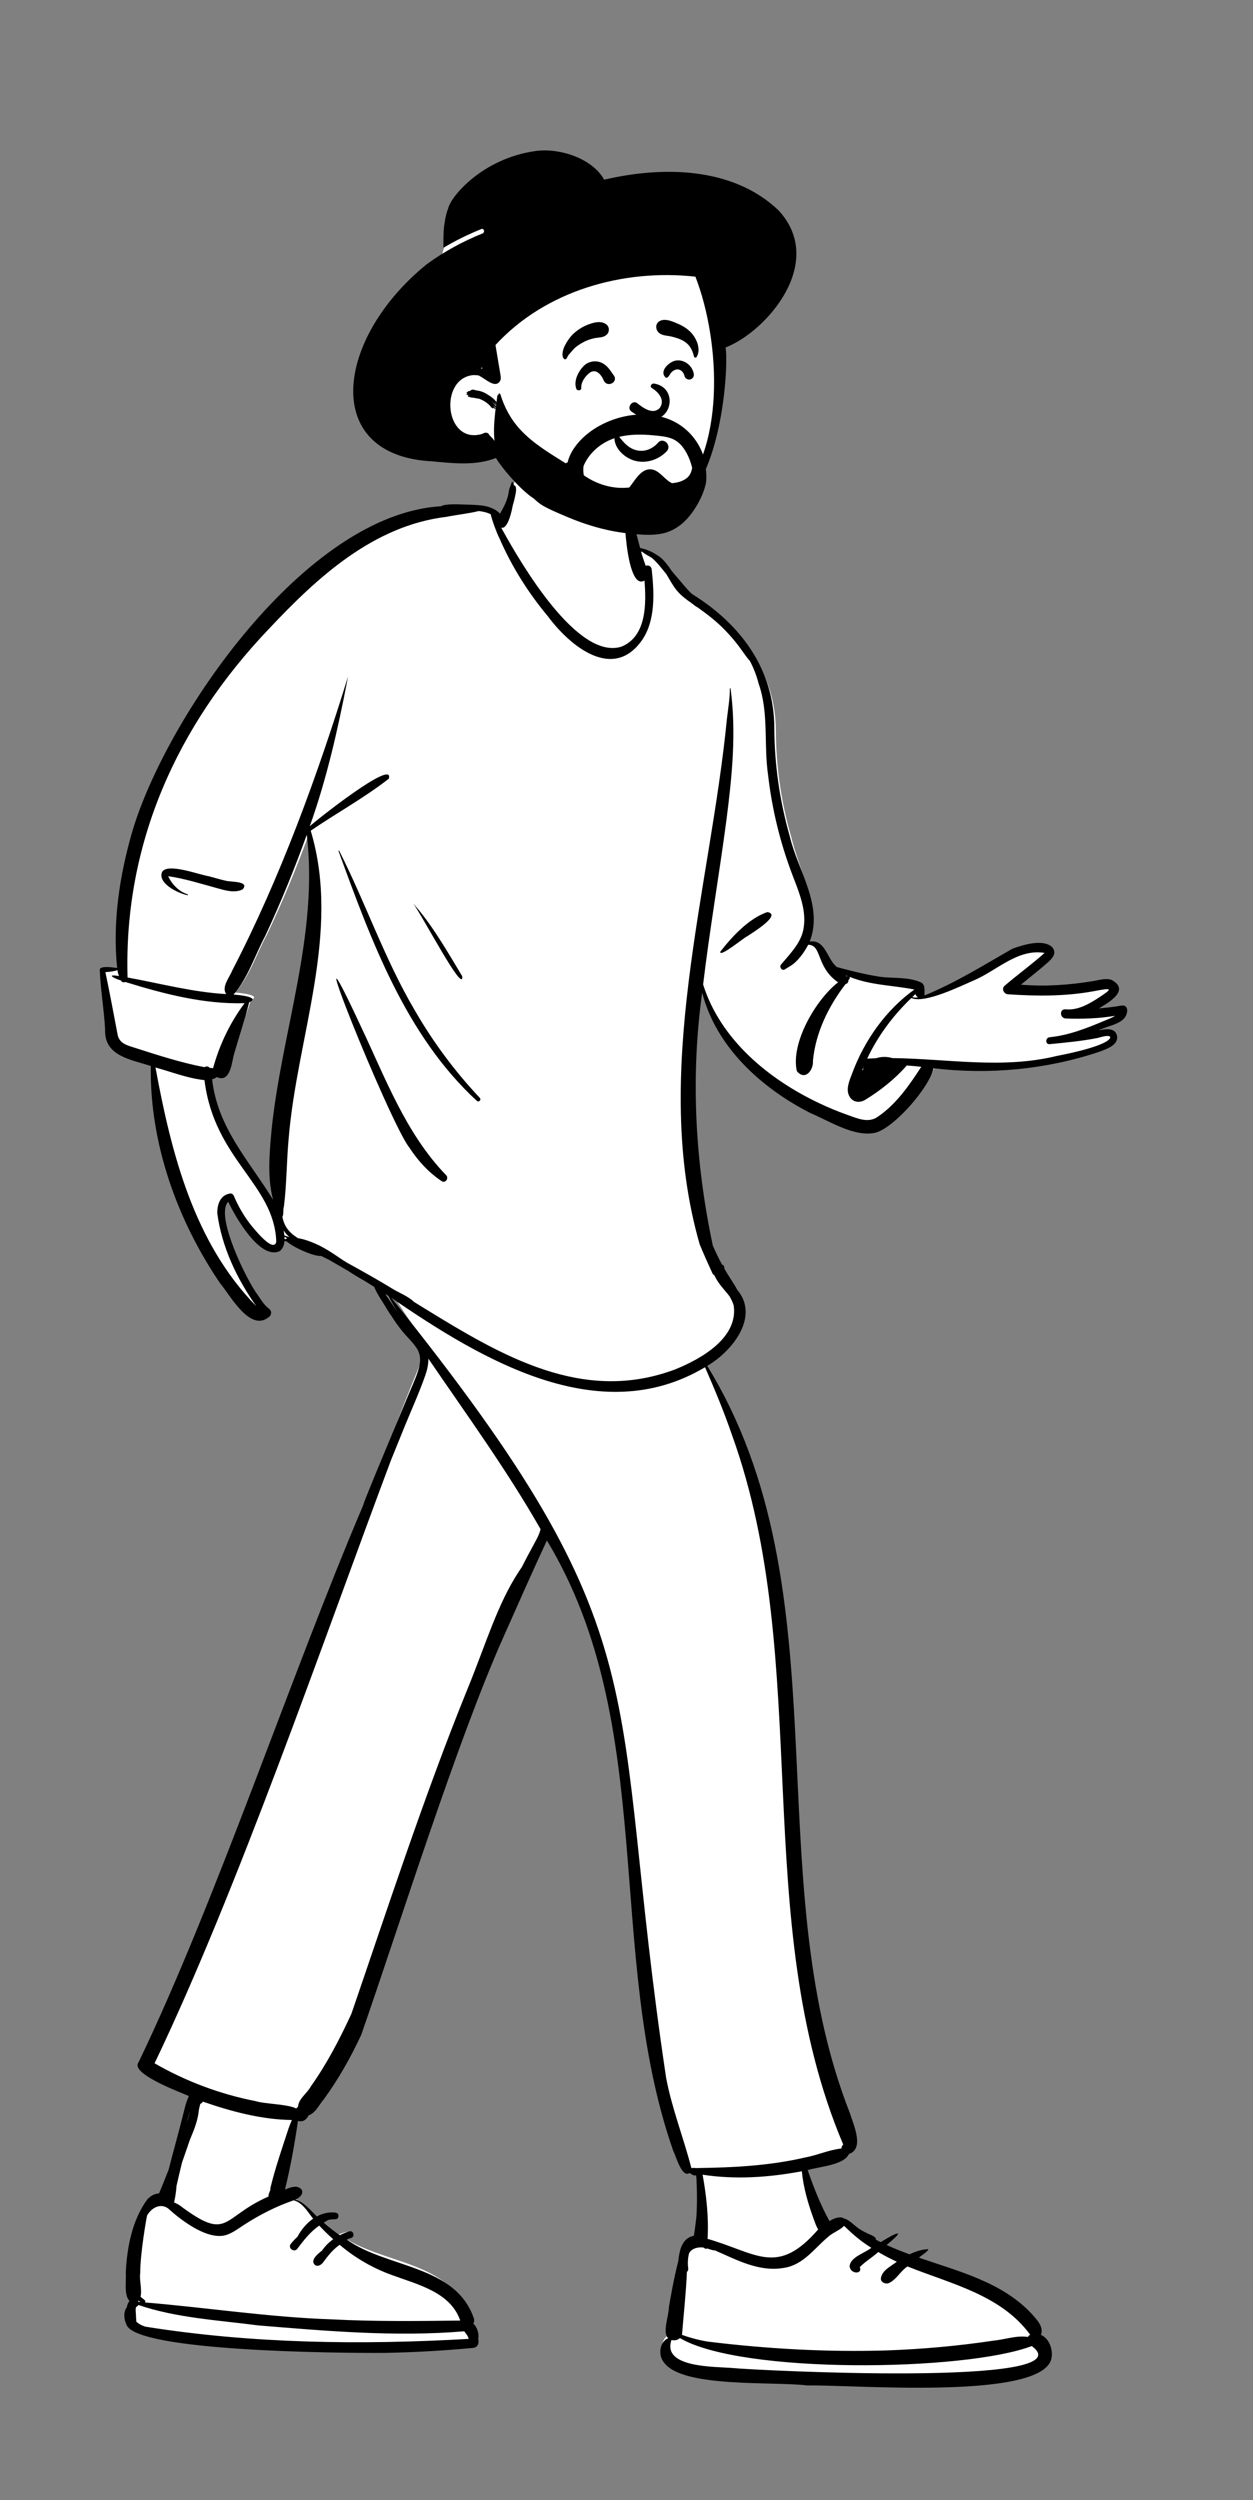 <svg width="391" height="780" viewBox="0 0 391 780" fill="none" xmlns="http://www.w3.org/2000/svg">
<rect x="0" y="0" width="391" height="780" fill="#808080" stroke="none"/>
<path fill-rule="evenodd" clip-rule="evenodd" d="M84.564 364.501C84.604 367.225 84.877 373.479 85.562 376.116C77.934 363.91 66.504 350.569 64.766 335.619C65.308 335.471 67.712 335.25 68.131 334.935C72.078 336.766 71.331 331.133 71.914 328.527C73.489 323.011 76.799 317.585 78.236 312.033C82.016 310.401 74.426 309.71 73.323 309.678C77.908 304.582 80.016 297.577 83.281 291.633C88.077 281.53 92.373 271.203 96.208 260.714C97.046 267.287 97.197 273.93 96.686 280.539C95.109 308.845 84.457 336.063 84.564 364.501ZM349.305 314.218C346.932 314.617 342.978 314.994 340.609 315.187C343.718 313.337 352.906 309.813 347.116 306.645C345.33 305.994 343.415 306.923 341.614 307.21C334.138 308.438 324.906 308.373 317.343 307.754C320.1 305.495 323.73 302.241 326.421 299.903C327.851 298.661 329.237 298.19 327.629 296.335C324.793 293.699 319.723 295.64 316.445 296.799C307.402 301.857 297.191 307.343 287.486 311.234C287.384 309.877 287.447 308.122 286.136 307.21C282.29 305.4 279.459 305.929 275.367 305.448C270.597 304.734 266.358 303.922 261.635 302.663C258.545 300.311 256.661 293.374 251.721 294.149C256.097 283.157 249.428 271.689 246.923 261.164C243.797 250.393 242.154 239.207 242.11 228.007C242.079 210.076 231.676 196.318 216.643 187.117C210.717 183.122 206.738 173.404 199.401 171.457C198.468 167.883 198.412 166.313 197.592 162.712C197.181 161.677 196.875 156.063 195.841 156.255C194.7 150.694 188.886 148.464 183.856 147.299C177.315 145.946 168.187 144.307 162.307 148.125C160.604 149.54 159.855 151.909 159.731 154.025C159.077 156.843 157.718 159.763 156.134 162.208C153.431 161.296 154.961 159.597 152.287 159.201C127.872 155.588 100.772 173.47 84.931 190.914C56.218 220.351 33.279 260.536 37.034 302.491C36.024 302.342 31.548 301.642 31.613 303.054C31.832 309.193 32.964 314.314 33.276 320.449C32.965 328.576 41.423 329.555 47.533 331.56C47.157 355.139 55.737 378.725 69.167 398.107C72.43 401.921 77.326 415.157 83.281 409.884C83.983 409.065 78.54 403.388 77.572 401.985C74.265 397.83 65.507 377.254 71.697 373.145C73.073 377.586 86.398 398.943 88.773 386.821C91.927 388.649 97.141 389.897 100.912 389.708C108.001 393.542 114.9 397.683 121.708 401.985C124.879 408.203 129.531 414.175 133.428 420.145C106.458 482.342 80.132 584.71 45.425 643.292C42.399 647.117 59.046 653.62 61.987 655.023C56.364 664.139 55.66 674.702 51.382 684.518C50.567 684.387 49.745 684.56 49.01 684.952C43.733 688.52 41.741 701.293 41.44 707.591C41.684 710.401 40.641 714.649 42.917 716.718C42.599 717.062 42.362 717.482 42.193 717.911C40.59 719.156 40.788 721.908 41.644 723.614C44.657 729.858 66.683 729.278 73.831 730.614C99.15 732.755 120.4 733.092 145.715 730.752C148.823 730.102 146.473 725.262 144.939 723.95C145.647 723.519 146.1 722.733 145.79 721.723C140.035 705.291 119.235 706.403 106.648 697.628C109.958 695.717 107.822 696.327 105.742 697.07C103.536 695.686 101.389 694.128 99.4 692.406C100.928 691.465 100.174 690.843 98.522 691.631C95.918 689.546 93.89 686.323 90.572 685.313C87.323 684.518 87.323 683.131 87.323 682.256C89.257 674.494 91.369 666.533 92.455 658.661C93.613 660.366 103.605 646.703 105.742 643.292C114.049 630.157 114.027 617.213 119.84 602.929C131.778 571.823 156.231 506.628 171.143 476.878C206.035 533.642 189.04 610.415 210.564 670.945C211.521 672.763 213.32 679.584 215.811 677.616C216.78 677.843 217.809 677.964 218.731 678.095C218.465 684.712 217.968 691.311 216.867 697.859C215.841 698.13 214.97 698.667 214.518 699.607C212.791 698.341 209.483 717.025 209.2 718.929C209.196 721.384 207.076 726.85 209.012 728.31C206.222 729.449 205.766 733.661 207.728 735.827C213.554 743.644 241.949 741.496 252.425 742.806C265.672 742.478 321.09 747.43 324.938 734.883C325.703 732.019 324.391 728.403 321.724 727.301C322.792 724.814 320.236 722.412 318.672 720.667C309.452 711.092 295.275 709.584 282.999 705.417C283.457 704.948 266.975 696.517 263.402 694.433C263.638 691.602 257.745 694.44 257.729 694.433C254.919 689.475 252.929 681.762 251.045 676.414C254.522 675.338 262.898 674.382 264.451 670.945C269.441 669.274 264.436 662.049 263.402 658.661C234.152 585.595 261.902 493.434 218.731 424.471C226.645 419.947 235.723 410.044 227.907 401.738C226.342 399.741 222.516 393.524 222.579 394.609C221.125 388.689 217.879 378.493 216.867 372.507C213.154 350.531 215.588 329.949 218.731 307.754C223.096 324.455 238.139 338.369 253.442 345.999C259.414 348.459 267.3 353.537 273.857 351.935C279.775 350.187 290.522 338.059 291.789 332.234C309.04 334.281 326.952 332.638 343.438 327.224C345.555 326.424 348.059 326.492 347.405 323.494C346.752 320.949 342.098 321.598 340.098 322.07C343.156 320.378 351.096 319.935 351.035 315.509C350.932 314.587 350.25 314.06 349.305 314.218Z" fill="white"/>
<path fill-rule="evenodd" clip-rule="evenodd" d="M159.791 150.264C160.054 150.37 160.233 150.769 160.339 151.367C160.631 151.458 160.881 151.674 160.956 151.998C161.178 152.952 160.919 153.947 160.72 154.898L160.697 155.008C160.508 155.929 160.277 156.844 159.995 157.741L159.954 157.968C159.267 161.677 157.943 165.203 156.389 164.604L156.748 165.257C162.848 176.311 180.274 205.992 193.879 201.761C201.802 198.591 201.688 188.285 201.109 181.112C195.226 184.715 194.126 157.137 195.332 154.089C196.292 153.384 196.755 159.728 197.112 160.603C197.892 164.083 198.848 167.518 199.745 170.968C201.642 171.343 203.436 172.098 205.022 173.18C205.098 173.224 205.176 173.263 205.25 173.308C206.201 173.886 206.944 174.624 207.606 175.441C208.355 176.277 208.995 177.192 209.599 178.133C210.928 179.64 212.194 181.203 213.503 182.726C214.124 183.449 214.76 184.15 215.41 184.833L215.911 185.253C215.995 185.323 216.079 185.393 216.163 185.462C231.193 194.831 241.599 208.851 241.628 227.111C241.673 238.519 243.315 249.913 246.441 260.885C248.946 271.605 257.039 282.563 252.664 293.759C257.604 292.969 258.063 299.31 261.153 301.706L262.123 301.969C266.463 303.135 270.444 304.107 274.884 304.784C278.976 305.275 283.707 304.736 287.553 306.579C288.864 307.508 288.395 309.184 288.497 310.566C298.202 306.602 306.918 301.126 315.961 295.975L316.264 295.866C319.611 294.68 325.582 292.897 328.332 295.502C329.94 297.392 328.316 299.078 326.886 300.344C324.196 302.725 321.341 304.909 318.585 307.211C326.013 307.83 333.465 307.336 340.811 306.133L341.212 306.066C343.012 305.774 345.134 305.074 346.92 305.737C352.709 308.964 346.01 312.73 342.902 314.614C345.27 314.417 347.634 314.123 350.008 313.718C350.952 313.556 351.634 314.093 351.738 315.033C351.798 319.54 345.851 319.783 342.793 321.507L343.038 321.449C345.038 320.987 347.912 320.581 348.539 323.069C349.193 326.124 345.069 327.358 342.953 328.172C326.467 333.686 308.556 335.361 291.306 333.275C290.04 339.208 279.292 351.562 273.374 353.343C266.818 354.975 258.932 349.802 252.96 347.296C237.657 339.524 223.479 326.703 219.115 309.693C215.447 336.068 216.929 362.659 222.435 388.609C223.326 390.632 224.267 392.624 225.325 394.565C225.645 394.616 225.915 394.83 225.977 395.261C226.01 395.498 226.058 395.728 226.112 395.954C227.165 397.742 228.32 399.459 229.392 401.235C229.613 401.602 229.832 401.983 230.032 402.374C237.169 410.778 228.47 421.608 220.691 426.139C263.86 496.382 235.978 584.904 265.227 659.327L265.292 659.539C266.402 663.078 269.783 670.364 264.893 672.032C263.34 675.533 255.517 675.946 252.041 677.042C253.924 682.489 256.019 687.877 258.828 692.927L258.879 692.949C259.998 692.127 262.398 691.278 263.389 692.174C263.631 692.204 263.871 692.272 264.106 692.389C265.641 693.15 266.875 694.606 268.343 695.523C269.137 696.019 269.963 696.469 270.813 696.862C271.604 697.228 272.444 697.469 273.09 698.073C273.294 698.263 273.345 698.505 273.295 698.728C273.805 698.992 274.314 699.257 274.821 699.523L275.097 699.351C279.583 696.56 283.191 695.048 276.665 700.41C279.003 701.489 281.401 702.434 283.815 703.318C285.648 702.438 287.604 701.795 289.622 701.707C289.984 702.155 287.211 703.886 286.754 704.363C299.029 708.607 312.531 711.931 321.75 721.683L321.853 721.799C323.422 723.567 325.846 725.962 324.803 728.441C327.469 729.564 328.781 733.247 328.016 736.164C324.168 748.943 265.189 743.9 251.943 744.234C241.468 742.899 213.073 745.088 207.248 737.125C205.286 734.919 205.742 730.629 208.532 729.468C206.595 727.982 208.715 722.414 208.72 719.913L208.764 719.624C209.061 717.757 210.346 710.45 211.68 705.343C211.708 704.941 211.761 704.529 211.826 704.114L211.868 703.85C212.133 702.223 212.54 700.567 213.593 699.258C214.349 698.318 215.397 697.738 216.534 697.528C216.838 695.584 217.088 693.635 217.303 691.683C217.454 689.388 217.512 687.089 217.486 684.789C217.473 683.628 217.442 682.467 217.385 681.307C217.343 680.453 217.392 679.439 217.175 678.566C217.031 678.714 216.825 678.793 216.594 678.715C216.104 678.547 215.653 678.238 215.203 677.985C215.186 677.975 215.173 677.964 215.158 677.954C212.756 679.511 211.018 672.847 210.084 671.038C188.561 609.382 205.555 538.426 170.664 480.607C165.847 490.93 161.708 500.4 157.072 510.795C142.592 543.259 124.718 600.443 112.73 634.817C109.469 641.844 105.635 648.636 101.078 654.91C99.622 656.56 98.644 658.987 96.535 659.873L96.351 659.901C95.788 660.952 95.007 661.836 93.845 661.807C93.56 661.799 93.269 661.767 92.976 661.717C91.946 668.87 90.651 676.068 88.93 683.106L89.162 683.009C90.289 682.544 91.473 682.148 92.63 682.252C95.436 682.961 94.397 685.411 92.179 686.219C94.94 687.076 96.808 689.492 98.858 691.503C100.591 690.57 102.533 690.087 104.609 690.291C104.927 690.322 105.169 690.46 105.337 690.651C105.456 690.652 105.572 690.658 105.682 690.676L105.456 690.812C105.824 691.432 105.561 692.374 104.609 692.379C103.861 692.383 103.141 692.451 102.445 692.579C101.962 692.862 101.481 693.147 101.007 693.445C102.607 694.856 104.31 696.157 106.064 697.347C106.991 696.874 107.97 696.478 108.989 696.16C110.305 695.75 110.879 697.838 109.558 698.217C109.277 698.297 108.999 698.387 108.724 698.482L108.452 698.646C108.389 698.684 108.323 698.723 108.254 698.764C120.84 707.702 142.115 706.569 147.87 723.307C148.061 723.938 147.962 724.483 147.695 724.912C148.942 726.055 149.518 728.109 149.237 729.685L149.261 729.817C149.475 731.092 149.167 732.212 147.795 732.503C138.642 733.354 129.511 733.896 120.318 734.063L119.576 734.069C106.405 734.157 42.342 733.679 39.453 725.232C38.682 723.668 38.444 721.242 39.572 719.847C39.703 719.097 39.961 718.413 40.419 717.879C38.563 716.007 39.476 711.288 39.249 708.912C39.656 700.979 41.268 692.471 46.123 685.979C46.202 685.877 46.298 685.813 46.397 685.783C47.245 684.932 48.359 684.394 49.633 684.322C49.673 684.223 49.713 684.124 49.752 684.025C50.742 681.693 51.683 679.318 52.617 676.931C53.311 674.22 54.034 671.515 54.759 668.825C55.483 666.138 56.191 663.446 56.884 660.751C57.436 658.602 57.911 656.181 58.866 654.127C58.84 654.039 58.815 653.952 58.787 653.864L57.793 653.462C51.282 650.819 40.967 646.362 43.233 643.418C67.386 593.293 91.028 521.933 113.192 469.968C113.538 468.949 113.904 467.936 114.306 466.932C115.285 464.489 116.277 462.05 117.282 459.617L117.888 458.158L127.544 434.953C128.554 432.525 129.694 430.109 130.49 427.599C131.258 425.182 131.464 422.776 130.006 420.576C128.701 418.608 126.862 416.979 125.391 415.13C124.279 413.731 123.195 412.237 122.223 410.668C121.34 409.506 120.603 408.176 119.945 407.104C118.89 405.386 117.549 403.484 116.783 401.499C115.796 400.878 114.807 400.259 113.814 399.647C112.1 398.687 110.413 397.682 108.771 396.595C106.697 395.363 104.61 394.154 102.507 392.971C101.747 392.594 100.988 392.219 100.227 391.846C97.948 392.043 91.652 389.237 89.507 387.339C89.262 387.29 89.019 387.234 88.776 387.173C88.679 388.386 88.283 389.484 87.359 390.298C81.213 393.344 73.38 379.549 71.221 374.946C66.931 379.132 77.168 399.838 80.474 404.07L80.65 404.333C81.535 405.656 82.462 407.142 83.717 408.12L83.843 408.216C84.703 408.852 84.863 409.844 84.161 410.679C78.206 416.049 71.954 404.258 68.691 400.373C55.262 380.63 46.681 356.606 47.058 332.588C40.949 330.547 32.491 329.549 32.801 321.271C32.489 315.022 31.358 308.84 31.138 302.587C31.074 301.149 35.55 301.862 36.56 302.014C35.072 287.645 37.32 273.057 41.33 259.248C51.856 223.913 95.204 160.227 137.869 157.928C137.831 157.858 137.849 157.765 137.945 157.74C139.876 157.239 142.01 157.319 143.994 157.382C146.06 157.448 148.159 157.462 150.214 157.695C152.343 157.936 154.598 158.718 156.028 160.265L156.524 159.372C157.099 158.329 157.653 157.276 158.071 156.126C158.283 155.545 158.45 154.942 158.601 154.334C158.772 153.465 158.815 152.561 159.227 151.772C159.238 151.752 159.251 151.735 159.263 151.716C159.411 151.219 159.58 150.732 159.791 150.264ZM212.156 729.438C211.546 730.057 210.489 730.327 209.552 730.031C206.441 738.859 223.321 738.305 228.739 738.801C234.516 739.416 339.746 744.882 321.95 731.939C301.071 739.885 231.239 740.762 212.156 729.438ZM263.403 694.433C261.998 695.88 259.88 696.523 258.373 697.904C254.113 701.502 250.687 706.565 244.799 707.518C237.065 708.96 230.092 705.148 223.174 702.129C222.312 702.088 221.414 701.724 220.531 701.455C220.499 701.519 220.468 701.583 220.433 701.642C220.39 701.625 220.344 701.611 220.292 701.603C220.215 701.59 220.143 701.582 220.067 701.571C219.89 701.429 219.702 701.31 219.509 701.209C219.392 701.192 219.275 701.177 219.16 701.17C217.734 701.083 216.186 701.414 215.271 702.594C215.193 702.695 215.122 702.801 215.053 702.909C214.61 704.478 214.553 706.377 214.767 707.704C214.836 708.138 214.655 708.564 214.349 708.81C214.075 715.378 213.335 721.974 212.818 728.454C215.406 729.383 218.091 730.09 220.778 730.538C239.323 732.814 258.066 733.872 276.753 733.3C287.878 732.898 298.986 731.906 309.995 730.255C313.554 729.921 317.197 728.546 320.753 729.101C320.905 728.815 321.141 728.571 321.469 728.405C312.353 715.939 296.772 712.569 283.189 707.104C280.945 708.536 279.564 711.519 277.065 712.407C276.095 712.553 274.746 711.981 274.888 710.752C275.291 708.236 278.013 707.089 279.846 705.629C277.879 704.711 275.95 703.715 274.068 702.606C272.219 704.27 270.032 705.536 268.301 707.31C269.285 709.709 265.183 709.502 265.137 706.949C265.421 704.125 269.902 702.929 271.903 701.282C268.777 699.383 265.985 696.986 263.403 694.433ZM43.166 719.113C43.057 719.328 42.88 719.523 42.616 719.675C42.16 719.938 42.379 721.331 42.402 721.801L42.404 721.835C42.429 722.678 42.481 723.518 42.554 724.357C43.324 725.05 44.308 725.577 45.401 725.894C78.693 731.199 112.625 731.629 146.238 729.703C146.084 728.811 145.431 728.077 144.852 727.332C123.602 729.136 101.841 727.249 80.555 725.492C68.111 723.858 55.073 723.182 43.166 719.113ZM91.636 686.47C86.149 688.356 81.044 690.972 76.18 694.107C74.373 695.281 72.648 696.627 70.57 697.301C63.377 699.462 52.592 689.078 52.419 688.961C49.921 687.282 47.272 688.848 45.913 691.175C45.787 691.391 43.704 703.295 43.767 709.127C43.393 711.109 44.39 714.35 43.859 716.511C44.277 717.013 44.872 717.249 45.272 717.773C45.417 717.963 45.376 718.178 45.251 718.34C64.677 719.936 83.989 722.965 103.507 723.605C116.866 724.31 130.249 724.148 143.61 723.986C140.57 715.075 130.216 712.721 122.308 709.787C116.333 707.644 110.832 704.45 105.991 700.345C103.892 701.817 102.237 703.879 100.75 705.95C100.074 706.792 98.686 707.428 97.963 706.261C97.217 705.051 98.672 703.521 100.469 702.18C101.413 700.783 102.605 699.593 103.977 698.612C102.46 697.262 100.999 695.856 99.631 694.36C96.794 696.28 94.709 699.041 92.668 701.721C91.688 702.789 89.853 701.376 90.658 700.172C91.303 699.342 92.028 698.577 92.805 697.859C93.977 695.653 95.663 693.615 97.709 692.204L97.553 692.007C95.844 689.816 94.367 687.189 91.636 686.47ZM43.293 717.715C43.245 717.772 43.196 717.828 43.143 717.882C43.191 717.978 43.227 718.078 43.253 718.181L43.752 718.22C43.578 718.077 43.426 717.903 43.293 717.715ZM250.216 677.403C240.039 679.322 229.525 680.06 219.252 678.475C220.442 685.1 221.187 691.766 220.797 698.493C236.156 702.921 242.538 710.303 255.318 695.549C254.7 694.611 254.344 693.458 253.929 692.346C252.163 687.522 250.704 682.532 250.216 677.403ZM63.281 655.675C63.136 655.996 62.874 656.259 62.497 656.376C62.363 656.969 62.224 657.562 62.075 658.153C61.826 661.205 60.672 664.231 59.479 667.047C59.397 667.241 59.317 667.436 59.236 667.63C58.449 669.972 57.624 672.309 56.81 674.649C56.193 677.08 55.65 679.53 55.083 681.973C54.973 683.63 54.738 685.272 54.375 686.896C54.359 686.972 54.336 687.041 54.311 687.108C54.88 687.361 55.429 687.655 55.947 687.951C71.53 699.641 68.838 691.826 83.801 685.281C83.715 684.652 84.03 684.085 84.287 683.434L84.32 683.349C84.336 683.308 84.351 683.266 84.367 683.225C84.342 682.977 84.357 682.71 84.423 682.427C85.938 676.238 88.048 670.157 90.023 664.102C90.339 663.19 90.705 662.299 91.079 661.409C81.592 661.287 72.209 658.765 63.281 655.675ZM122.113 404.892C208.186 512.054 189.329 524.691 207.862 648.234C209.663 657.851 213.321 666.979 215.742 676.414L216.076 676.381C216.407 676.349 216.722 676.33 216.956 676.404L216.965 676.408L217.919 676.396C229.055 676.243 240.239 675.662 251.116 673.127C254.962 672.452 258.711 670.684 262.56 670.313C262.575 669.814 262.812 669.348 263.135 669.079C233.448 598.969 254.132 518.881 228.376 447.579C225.931 440.444 223.02 433.468 220.009 426.554C186.906 446.316 149.91 423.937 122.113 404.892ZM59.177 658.681C58.993 659.49 58.793 660.288 58.611 661.059L58.342 662.208C58.724 661.046 59.026 659.867 59.177 658.681ZM133.664 423.869C133.722 425.641 133.293 427.427 132.713 429.093C130.855 434.432 128.474 439.634 126.343 444.87C124.897 448.423 123.463 451.982 122.015 455.535C100.558 512.767 74.22 589.481 48.235 643.719C58.025 649.376 68.761 653.379 79.867 655.548C82.445 656.409 89.82 656.447 92.43 657.813L93.025 657.23C93.128 654.788 95.9 653.048 97.01 650.907C102.02 643.859 106.013 636.153 109.636 628.322L110.228 626.603C119.86 598.6 132.429 560.051 145.672 527.462L146.081 526.456C151.569 513.016 155.177 500.627 161.8 490.459C162.161 489.912 162.526 489.364 162.894 488.817C163.165 488.273 163.438 487.731 163.716 487.19C164.903 484.878 166.184 482.616 167.392 480.316C167.907 479.335 168.418 478.229 168.689 477.096C158.168 458.643 145.63 441.396 133.664 423.869ZM149.422 159.438C146.12 160.24 142.736 160.567 139.416 161.233C116.529 163.958 98.982 180.161 83.868 196.249C55.236 226.273 38.578 263.215 39.808 304.969C50.032 306.828 60.151 309.55 70.569 310.145C69.055 307.855 71.59 304.992 72.463 302.8C87.531 273.735 99.165 241.65 108.613 211.051L108.356 212.386C105.39 227.744 101.934 243.036 96.66 257.788C98.188 256.288 123.285 236.36 121.324 242.95C113.656 248.933 104.995 253.674 96.961 259.165C106.514 291.024 92.703 323.305 90.079 355.177C89.42 362.264 89.477 369.4 88.591 376.46C88.254 377.258 88.609 378.882 88.113 379.642C88.48 381.516 89.253 383.223 90.848 384.686C91.519 385.302 92.252 385.835 93.022 386.311C94.946 386.6 96.878 387.34 98.444 388.025C101.93 389.549 104.997 391.796 108.113 393.942L108.196 393.998C113.22 396.575 118.238 399.503 123.275 402.556L123.5 402.673C125.374 403.655 127.289 404.54 128.922 405.902C128.996 405.964 129.046 406.035 129.078 406.109L132.138 407.996C156.644 423.094 181.911 438.026 210.642 427.248C218.715 424.002 230.45 417.425 228.943 407.255C228.646 406.28 228.194 405.364 227.683 404.472C227.541 404.28 227.395 404.092 227.248 403.907C226.134 402.502 224.888 401.213 223.922 399.696C223.528 399.078 223.176 398.443 222.867 397.789C222.649 397.723 222.455 397.569 222.333 397.303C220.95 394.292 219.596 391.276 218.334 388.211C203.039 334.98 221.604 277.785 226.856 224.095C227.22 221.02 227.756 217.914 227.755 214.818C227.755 214.672 227.966 214.677 227.977 214.818C229.83 228.521 228.425 242.352 226.663 255.994C224.408 273.059 221.446 290.054 219.41 307.151C224.821 324.384 239.976 336.836 255.888 344.303C258.595 345.587 261.364 346.731 264.186 347.739L264.376 347.805C267.477 348.888 270.977 350.563 273.969 348.368C279.711 344.477 283.765 338.541 287.486 332.824C285.981 332.661 284.473 332.52 282.965 332.417C279.261 336.646 274.723 340.236 269.934 343.171C267.982 344.287 265.765 343.815 264.863 341.629C264.011 339.567 265.054 337.157 265.809 335.169L265.918 334.878C269.74 324.589 276.376 315.159 285.337 308.715C278.577 307.366 271.555 307.407 265.069 304.74C265.423 305.111 264.959 305.526 264.734 305.84C264.814 306.45 264.37 306.896 263.825 307.059C258.533 313.961 254.523 322.135 253.685 330.889C253.908 333.871 251.236 337.314 248.662 334.183C246.649 325.469 254.567 311.85 261.529 306.473C254.547 301.689 256.582 294.786 252.199 294.754C251.067 296.924 249.589 299.002 247.726 300.614C246.884 301.298 245.862 301.813 244.958 302.419C244.008 303.057 243.018 301.654 243.771 300.884L243.97 300.645C246.828 297.232 250.223 293.876 250.813 289.258C251.667 283.571 249.107 277.81 247.144 272.615C243.381 262.655 240.886 252.293 239.67 241.718C238.293 232.243 239.968 222.415 236.719 213.247C236.073 210.694 235.144 208.368 234.006 206.21C233.978 206.187 233.952 206.164 233.927 206.136C232.576 204.575 231.496 202.839 230.236 201.205C228.918 199.495 227.489 197.867 225.976 196.328C223.447 193.755 220.655 191.608 217.744 189.541C217.69 189.521 217.636 189.496 217.581 189.464C217.036 189.142 216.512 188.752 216.007 188.322L215.958 188.288C214.265 187.114 212.538 185.839 211.217 184.245C209.92 182.679 208.997 180.854 207.938 179.13C206.491 177.367 205.112 175.479 203.366 174.01C202.379 173.448 201.352 172.918 200.471 172.214C200.326 172.154 200.18 172.097 200.031 172.043C200.406 173.571 200.974 174.977 201.486 176.529C202.228 176.217 203.242 176.563 203.367 177.704L203.413 178.129C204.158 185.112 204.534 193.562 200.421 199.608C191.362 212.719 177.832 201.525 170.99 192.306C164.849 184.953 159.686 176.774 155.874 167.985L155.811 167.868C155.101 166.523 153.562 162.422 153.128 160.451C152.028 159.873 150.691 159.593 149.422 159.438ZM120.421 403.806C120.394 403.841 120.362 403.871 120.328 403.897C121.613 405.718 122.837 407.602 124.098 409.43C123.064 407.742 122.092 406.042 121.231 404.323C120.962 404.149 120.691 403.978 120.421 403.806ZM48.52 333.042C53.43 359.65 60.447 387.644 79.998 407.538C73.913 398.983 69.181 388.996 67.805 378.535C67.748 375.727 68.772 372.762 71.884 372.346C72.415 372.275 72.819 372.75 73.008 373.172L73.026 373.214C74.251 376.131 75.843 378.906 77.728 381.447L77.912 381.688C79.335 383.524 85.372 391.008 86.215 387.431C85.598 369.346 66.874 361.89 63.807 336.983C58.561 336.428 53.582 334.439 48.52 333.042ZM88.774 385.82C88.794 386.104 88.804 386.385 88.799 386.662C89.077 386.547 89.363 386.455 89.656 386.384C89.359 386.201 89.065 386.012 88.774 385.82ZM88.495 383.872C88.598 384.391 88.685 384.916 88.738 385.435C89.273 385.604 89.801 385.79 90.327 385.983C90.008 385.697 89.705 385.395 89.421 385.073C89.09 384.697 88.779 384.294 88.495 383.872ZM95.731 260.427C91.896 271.11 87.6 281.63 82.804 291.92C79.584 297.941 77.435 304.958 72.979 310.183C72.936 310.225 72.892 310.263 72.847 310.3L72.921 310.303C74.249 310.361 81.464 311.07 77.76 312.699C76.322 318.355 74.438 323.881 72.863 329.5L72.828 329.663C72.252 332.38 71.523 337.854 67.655 336.027C67.236 336.347 66.732 336.573 66.19 336.723C67.929 351.951 77.578 361.864 85.206 374.297C83.501 367.735 83.999 360.883 84.593 354.184L84.74 352.535C87.892 321.817 99.458 291.611 95.731 260.427ZM127.765 358.069C121.548 350.334 90.97 273.754 112.579 320.149C120.259 336.3 126.581 353.591 139.251 366.678C140.127 367.618 138.973 369.269 137.835 368.51C133.745 365.785 130.435 362.17 127.765 358.069ZM105.634 265.511C105.608 265.387 105.768 265.318 105.838 265.425C114.146 281.795 120.078 299.387 129.465 315.262C135.131 325.092 141.931 334.255 149.717 342.518C150.302 343.138 149.422 343.996 148.788 343.445C126.561 322.978 115.755 293.227 105.634 265.511ZM269.456 332.908L269.443 332.91L269.238 333.437C269.169 333.615 269.098 333.795 269.027 333.976C269.061 333.961 269.095 333.947 269.129 333.933C269.202 333.86 269.275 333.786 269.348 333.708C269.332 333.438 269.365 333.168 269.456 332.908ZM36.648 302.657C35.52 303.099 34.133 303.182 32.886 303.29C34.282 309.857 35.488 316.475 36.752 323.059C37.337 325.081 38.711 325.79 40.613 326.431L42.141 326.919C49.277 329.201 56.453 331.545 63.811 332.944C64.328 332.608 65.063 332.625 65.406 333.163C65.764 333.197 66.132 333.216 66.495 333.251C68.461 326.005 71.825 318.984 76.326 312.973C63.744 313.378 51.071 310.067 39.101 306.364C38.616 306.599 37.978 306.452 37.773 305.896L37.589 305.843C35.579 305.248 32.915 303.787 37.138 304.529C36.883 303.936 36.741 303.298 36.648 302.657ZM325.97 297.295C317.629 295.919 311.255 302.663 304.137 305.759C299.876 307.584 288.519 313.242 284.39 311.36C278.729 316.798 273.95 323.152 270.608 330.28C271.519 330.226 272.43 330.186 273.342 330.157C274.992 329.628 276.754 329.601 278.467 330.11C295.631 330.299 312.806 333.627 329.9 329.409L330.294 329.335C333.805 328.67 345.794 326.141 346.477 323.663C346.298 322.584 343.074 323.724 342.454 323.846C337.527 324.814 332.521 325.276 327.529 325.762C326.14 325.896 326.158 323.74 327.529 323.603C333.538 323.006 339.232 320.755 344.746 318.412C345.332 318.153 346.885 317.616 347.96 316.918C342.865 317.783 337.615 317.933 332.46 317.75C330.685 317.52 330.56 314.83 332.46 314.883C335.94 315.267 339.265 313.552 342.106 311.743L342.724 311.342C347.46 308.261 347.129 308.128 341.144 309.273C332.35 310.871 323.45 310.812 314.568 310.202C313.301 310.18 312.426 308.478 313.474 307.567C317.564 304.042 321.948 300.9 325.97 297.295ZM285.656 310.13L285.559 310.222C285.355 310.417 285.187 310.59 285.094 310.682L285.056 310.719C284.93 310.836 284.808 310.958 284.684 311.077C285.229 311.26 285.831 311.27 286.451 311.174C286.077 310.941 285.799 310.559 285.656 310.13ZM128.965 281.946L128.944 281.921L128.991 281.971C134.356 287.765 139.794 297.161 144.239 304.571C144.825 310.645 131.683 285.446 128.965 281.946ZM263.97 304.338C264.022 304.402 264.072 304.468 264.12 304.536L264.192 304.638L264.307 304.567C264.35 304.542 264.394 304.526 264.44 304.515C264.283 304.457 264.126 304.396 263.97 304.338ZM239.422 284.558C244.249 285.315 234.378 291.3 233.076 292.158C232.241 292.474 224.309 299.01 224.79 296.889C228.504 292.13 233.628 286.585 239.422 284.558ZM50.588 272.015C52.374 269.145 62.09 272.923 65.162 273.376C66.888 273.831 68.596 274.369 70.341 274.751C71.705 275.244 78.064 274.766 75.73 277.456C73.295 278.763 70.116 277.753 67.622 277.06C62.661 275.707 57.682 274.129 52.602 273.378C52.449 273.302 52.44 273.354 52.574 273.533C53.666 275.957 55.965 278.231 58.554 279.012C58.733 279.063 58.657 279.336 58.476 279.29L58.302 279.254C55.391 278.605 49.1 275.53 50.588 272.015Z" fill="black"/>
<path fill-rule="evenodd" clip-rule="evenodd" d="M224.354 109.781C224.26 104.472 224.155 99.056 223.364 93.798C222.591 88.658 220.464 84.012 216.808 80.279C209.044 72.35 197.789 70.414 187.313 68.639L169.402 65.604C163.938 64.679 158.108 63.2 152.587 64.512C149.867 65.159 147.556 66.662 145.445 68.439C143.41 70.153 141.221 71.993 139.842 74.298C138.461 76.607 137.986 79.306 137.537 81.917C137.03 84.861 136.636 87.828 136.357 90.802C135.797 96.76 135.72 102.764 136.127 108.734C136.323 111.63 136.637 114.518 137.037 117.393C137.235 118.819 137.459 120.241 137.712 121.658C137.787 122.076 137.844 122.538 137.92 123.006C137.355 124.609 137.034 126.27 137.06 127.924C137.136 132.795 141.256 135.861 145.409 137.508C147.817 138.463 150.335 139.111 152.701 140.178C155.19 141.3 156.884 143.118 158.586 145.193C161.832 149.149 165.495 152.705 169.677 155.672C178.545 161.963 189.776 164.938 200.535 162.68C203.117 162.138 205.721 161.297 208.041 160.029C210.491 158.69 212.334 156.751 213.881 154.458C216.753 150.201 218.813 145.407 220.371 140.529C221.961 135.554 223.089 130.569 223.705 125.38C224.318 120.209 224.447 114.985 224.354 109.781Z" fill="white"/>
<path fill-rule="evenodd" clip-rule="evenodd" d="M167.198 47.109C174.61 46.092 184.84 49.399 188.531 56.067C206.154 51.92 228.382 51.785 242.907 65.587C258.063 81.96 239.026 103.549 226.403 108.416C227.322 112.873 225.889 141.429 215.749 154.167C207.702 164.96 188.963 169.94 180.291 157.05L180.223 156.943C179.294 155.454 180.095 155.502 181.048 156.61C189.539 164.062 201.084 164.189 209.981 156.325C226.655 141.95 224.936 106.704 217.001 86.314C194.409 83.838 170.22 90.671 154.616 107.643L155.671 113.983C155.851 115.063 156.055 116.142 156.211 117.226C156.31 117.92 156.322 118.611 155.839 119.173C154.248 121.029 151.565 118.24 149.357 117.131C148.705 117.04 148.053 117.004 147.412 117.049C136.807 118.413 138.896 138.945 150.553 135.346C151.532 134.737 152.373 134.923 152.753 135.806C155.532 138.346 157.364 142.876 161.98 147.239C163.609 148.875 165.091 150.245 166.923 151.557C167.999 152.643 171.246 153.751 170.217 155.609C168.27 159.838 156.792 146.555 154.763 142.881C148.404 145.387 141.358 144.536 134.769 143.923C100.008 142.12 104.648 105.551 133.141 82.464C138.505 78.523 144.422 75.309 150.573 72.835C151.413 72.497 151.046 71.121 150.195 71.464C146.124 73.101 142.157 75.049 138.374 77.304L138.369 75.956C138.363 73.685 138.399 71.321 138.794 69.246C138.992 67.809 139.324 66.273 139.835 65.118C140.468 61.576 150.375 49.419 167.198 47.109ZM146.948 121.763C147.485 121.254 148.487 121.861 148.965 121.846C150.187 122.013 151.347 122.528 152.253 123.163C152.851 123.498 153.269 123.811 153.62 124.1L153.629 124.098C153.626 124.098 153.623 124.1 153.62 124.101L153.653 124.123C154.163 124.484 156.029 126.52 154.85 125.973C154.762 125.859 154.672 125.749 154.581 125.642C154.572 125.657 154.558 125.671 154.542 125.685L154.608 125.783C155.61 127.287 153.88 125.703 153.614 125.282C153.601 125.292 153.587 125.299 153.573 125.306L153.92 125.727C153.968 125.787 154.006 125.834 154.038 125.875L154.111 125.945C155.27 127.082 155.306 128.104 153.96 126.424C154.013 126.503 154.055 126.587 154.061 126.662L154.141 126.763C155.198 128.122 154.338 127.64 153.813 127.059L153.769 127.009L153.778 127.023C154.267 127.774 153.297 127.247 153.126 126.845L153.119 126.827C152.932 126.675 152.817 126.504 152.778 126.461L152.771 126.454C151.862 125.525 150.545 124.739 149.426 124.382C149.264 124.351 149.1 124.326 148.934 124.309C148.261 124.159 147.581 124.056 146.894 124.001C146.81 123.991 146.724 123.929 146.661 123.85C145.622 123.815 145.942 123.389 146.374 123.311L146.381 123.309L146.296 123.302C145.629 123.237 145.173 122.998 145.847 122.852L145.933 122.835C145.922 122.818 145.913 122.802 145.904 122.786C145.327 122.722 145.704 122.162 146.024 122.298C145.889 121.858 146.506 122.077 146.583 122.012C146.641 121.947 146.714 121.89 146.756 121.886C146.942 121.756 146.852 121.767 146.948 121.763ZM150.483 114.637L150.347 114.716C150.238 114.78 150.125 114.822 150.012 114.847C150.172 114.915 150.329 114.988 150.486 115.067C150.483 114.971 150.481 114.875 150.481 114.78L150.483 114.637Z" fill="black"/>
<path fill-rule="evenodd" clip-rule="evenodd" d="M203.327 143.666C201.577 144.171 199.699 144.217 197.916 143.694C196.299 143.221 194.638 142.178 193.447 140.799C192.39 139.573 191.705 138.084 191.732 136.494C191.735 136.313 191.8 136.161 191.9 136.044C192.008 135.917 192.158 135.83 192.319 135.792C192.485 135.753 192.66 135.767 192.809 135.835C192.945 135.896 193.06 136 193.133 136.152C193.316 136.392 193.498 136.628 193.681 136.858C195.152 138.671 196.576 140.025 198.788 140.511C199.988 140.775 201.187 140.658 202.287 140.256C203.464 139.825 204.528 139.068 205.362 138.099C205.739 137.661 206.184 137.482 206.619 137.479C207.112 137.476 207.6 137.705 207.967 138.07C208.328 138.429 208.569 138.917 208.591 139.428C208.61 139.876 208.464 140.344 208.074 140.762C206.79 142.138 205.127 143.145 203.327 143.666ZM203.273 120.962C205.066 122.05 207.799 124.587 205.87 127.284C203.599 129.662 200.329 126.935 198.718 125.702C197.224 124.746 195.545 127.204 196.932 128.32C208.574 136.923 213.299 121.247 204.18 119.683C203.176 119.511 202.803 120.625 203.273 120.962ZM186.497 116.175C185.921 115.807 185.243 115.681 184.491 116.022C183.904 116.289 182.874 117.177 182.157 118.345C181.667 119.144 181.319 120.081 181.392 121.058C181.408 121.284 181.324 121.452 181.192 121.575C181.087 121.673 180.936 121.745 180.759 121.767C180.608 121.786 180.44 121.769 180.303 121.726C180.042 121.645 179.904 121.476 179.852 121.338C179.35 120.008 179.566 118.524 180.129 117.185C180.888 115.378 182.266 113.864 183.169 113.376C184.715 112.54 186.538 112.502 188.086 113.353C189.403 114.077 190.227 115.247 191.046 116.439C191.22 116.692 191.393 116.944 191.572 117.191C191.93 117.686 191.966 118.177 191.827 118.599C191.673 119.065 191.282 119.459 190.792 119.665C190.339 119.856 189.814 119.882 189.349 119.687C188.956 119.521 188.596 119.199 188.368 118.652C187.984 117.731 187.344 116.715 186.497 116.175ZM215.771 118.224C215.376 118.429 215.067 118.491 214.629 118.36C214.387 118.288 214.148 118.148 213.96 117.961C213.775 117.776 213.641 117.546 213.589 117.29C213.461 116.659 213.115 116.068 212.622 115.683C212.2 115.354 211.668 115.18 211.079 115.278C210.442 115.384 209.835 115.792 209.418 116.272C209.278 116.433 209.169 116.615 209.059 116.797C208.853 117.136 208.653 117.451 208.369 117.7C208.261 117.795 208.099 117.86 207.942 117.86C207.878 117.86 207.814 117.85 207.752 117.831C207.118 117.196 206.996 116.715 207.017 116.237C207.038 115.736 207.236 115.229 207.556 114.756C208.306 113.647 209.73 112.737 210.69 112.531C212.006 112.249 213.313 112.587 214.361 113.321C215.439 114.075 216.237 115.247 216.486 116.567C216.546 116.885 216.521 117.229 216.4 117.526C216.281 117.817 216.074 118.066 215.771 118.224ZM189.399 104.344C188.609 105.112 187.675 105.231 186.729 105.337C186.204 105.396 185.784 105.444 185.372 105.537C184.237 105.792 183.116 106.177 182.093 106.731C181.024 107.311 179.858 108.01 179.02 108.905C178.821 109.118 178.633 109.341 178.445 109.565C178.273 109.77 178.108 109.966 177.933 110.156C177.733 110.374 177.543 110.602 177.354 110.83C177.238 111.022 177.214 111.069 177.191 111.118C177.155 111.192 177.114 111.275 177.067 111.364C177.003 111.485 176.927 111.618 176.848 111.739C176.717 111.959 176.646 112.02 176.585 112.047C176.484 112.092 176.388 112.114 176.295 112.102C176.208 112.091 176.126 112.049 176.044 111.981C175.639 111.639 175.519 111.078 175.532 110.482C175.55 109.579 175.884 108.578 176.192 107.963C176.908 106.534 177.901 105.048 179.095 103.982C180.457 102.764 181.947 101.843 183.659 101.207C184.723 100.813 185.954 100.45 187.113 100.496C187.948 100.529 188.744 100.776 189.402 101.394C189.806 101.774 189.999 102.313 189.999 102.853C189.999 103.403 189.798 103.956 189.399 104.344ZM217.377 111.375C217.327 111.457 217.257 111.514 217.18 111.548C217.099 111.583 217.008 111.594 216.922 111.579C216.835 111.565 216.753 111.525 216.688 111.466C216.625 111.408 216.578 111.332 216.556 111.239C216.032 108.941 215.014 107.232 212.841 106.129C211.773 105.587 210.543 105.242 209.38 104.967C209.042 104.888 208.685 104.836 208.325 104.783C207.197 104.619 206.062 104.431 205.327 103.521C204.884 102.973 204.698 102.273 204.803 101.632C204.902 101.029 205.255 100.475 205.897 100.144C207.496 99.319 209.483 100.128 211.098 100.818C211.218 100.869 211.335 100.919 211.45 100.968C213.029 101.633 214.469 102.511 215.653 103.766C216.592 104.763 217.463 106.235 217.813 107.75C218.105 109.01 218.036 110.297 217.377 111.375Z" fill="black"/>
<path fill-rule="evenodd" clip-rule="evenodd" d="M182.116 145.333C184.039 140.838 188.235 137.534 193.067 136.326C196.615 135.441 200.339 135.469 203.956 135.82C205.851 136.003 207.883 136.153 209.669 136.855C211.194 137.455 212.437 138.589 213.371 139.92C214.484 141.498 215.24 143.304 215.772 145.154C215.847 145.417 215.918 145.682 215.984 145.949C215.753 147.345 215.263 148.534 213.967 149.412C212.702 150.269 211.193 150.619 209.689 150.744C209.541 150.673 209.399 150.601 209.268 150.526C206.924 149.187 205.274 146.022 202.316 146.451C199.676 146.833 197.938 150.148 196.368 152.093C191.328 152.679 186.291 151.167 182.191 148.291C181.983 147.307 181.97 146.314 182.116 145.333ZM219.409 141.923C219.006 140.794 218.498 139.7 217.896 138.67C215.907 135.263 212.852 132.548 209.225 130.997C200.647 127.331 189.547 129.915 182.619 135.927C180.253 137.982 177.86 141.002 177.136 144.251C176.92 144.294 176.716 144.406 176.548 144.564C171.543 141.419 166.388 138.393 162.355 134.034C159.426 130.866 157.389 127.118 156.141 122.999C156.039 122.66 155.491 122.709 155.508 123.084C155.512 123.172 155.517 123.26 155.522 123.347C155.47 123.186 155.223 123.269 155.204 123.426C154.533 128.43 153.693 133.735 154.467 138.765C154.929 141.766 156.295 143.963 158.121 146.336C160.078 148.879 162.293 151.245 164.558 153.513C165.996 154.953 167.497 156.614 169.257 157.67C171.304 158.897 173.625 159.829 175.81 160.776C178.032 161.741 180.288 162.633 182.586 163.407C187.18 164.959 191.928 166.031 196.759 166.501C200.628 166.876 205.049 167.284 208.756 165.832C211.597 164.719 213.891 162.707 215.71 160.287C217.69 157.651 219.256 154.648 220.121 151.482C221.021 148.193 219.599 142.453 219.409 141.923Z" fill="black"/>
</svg>
